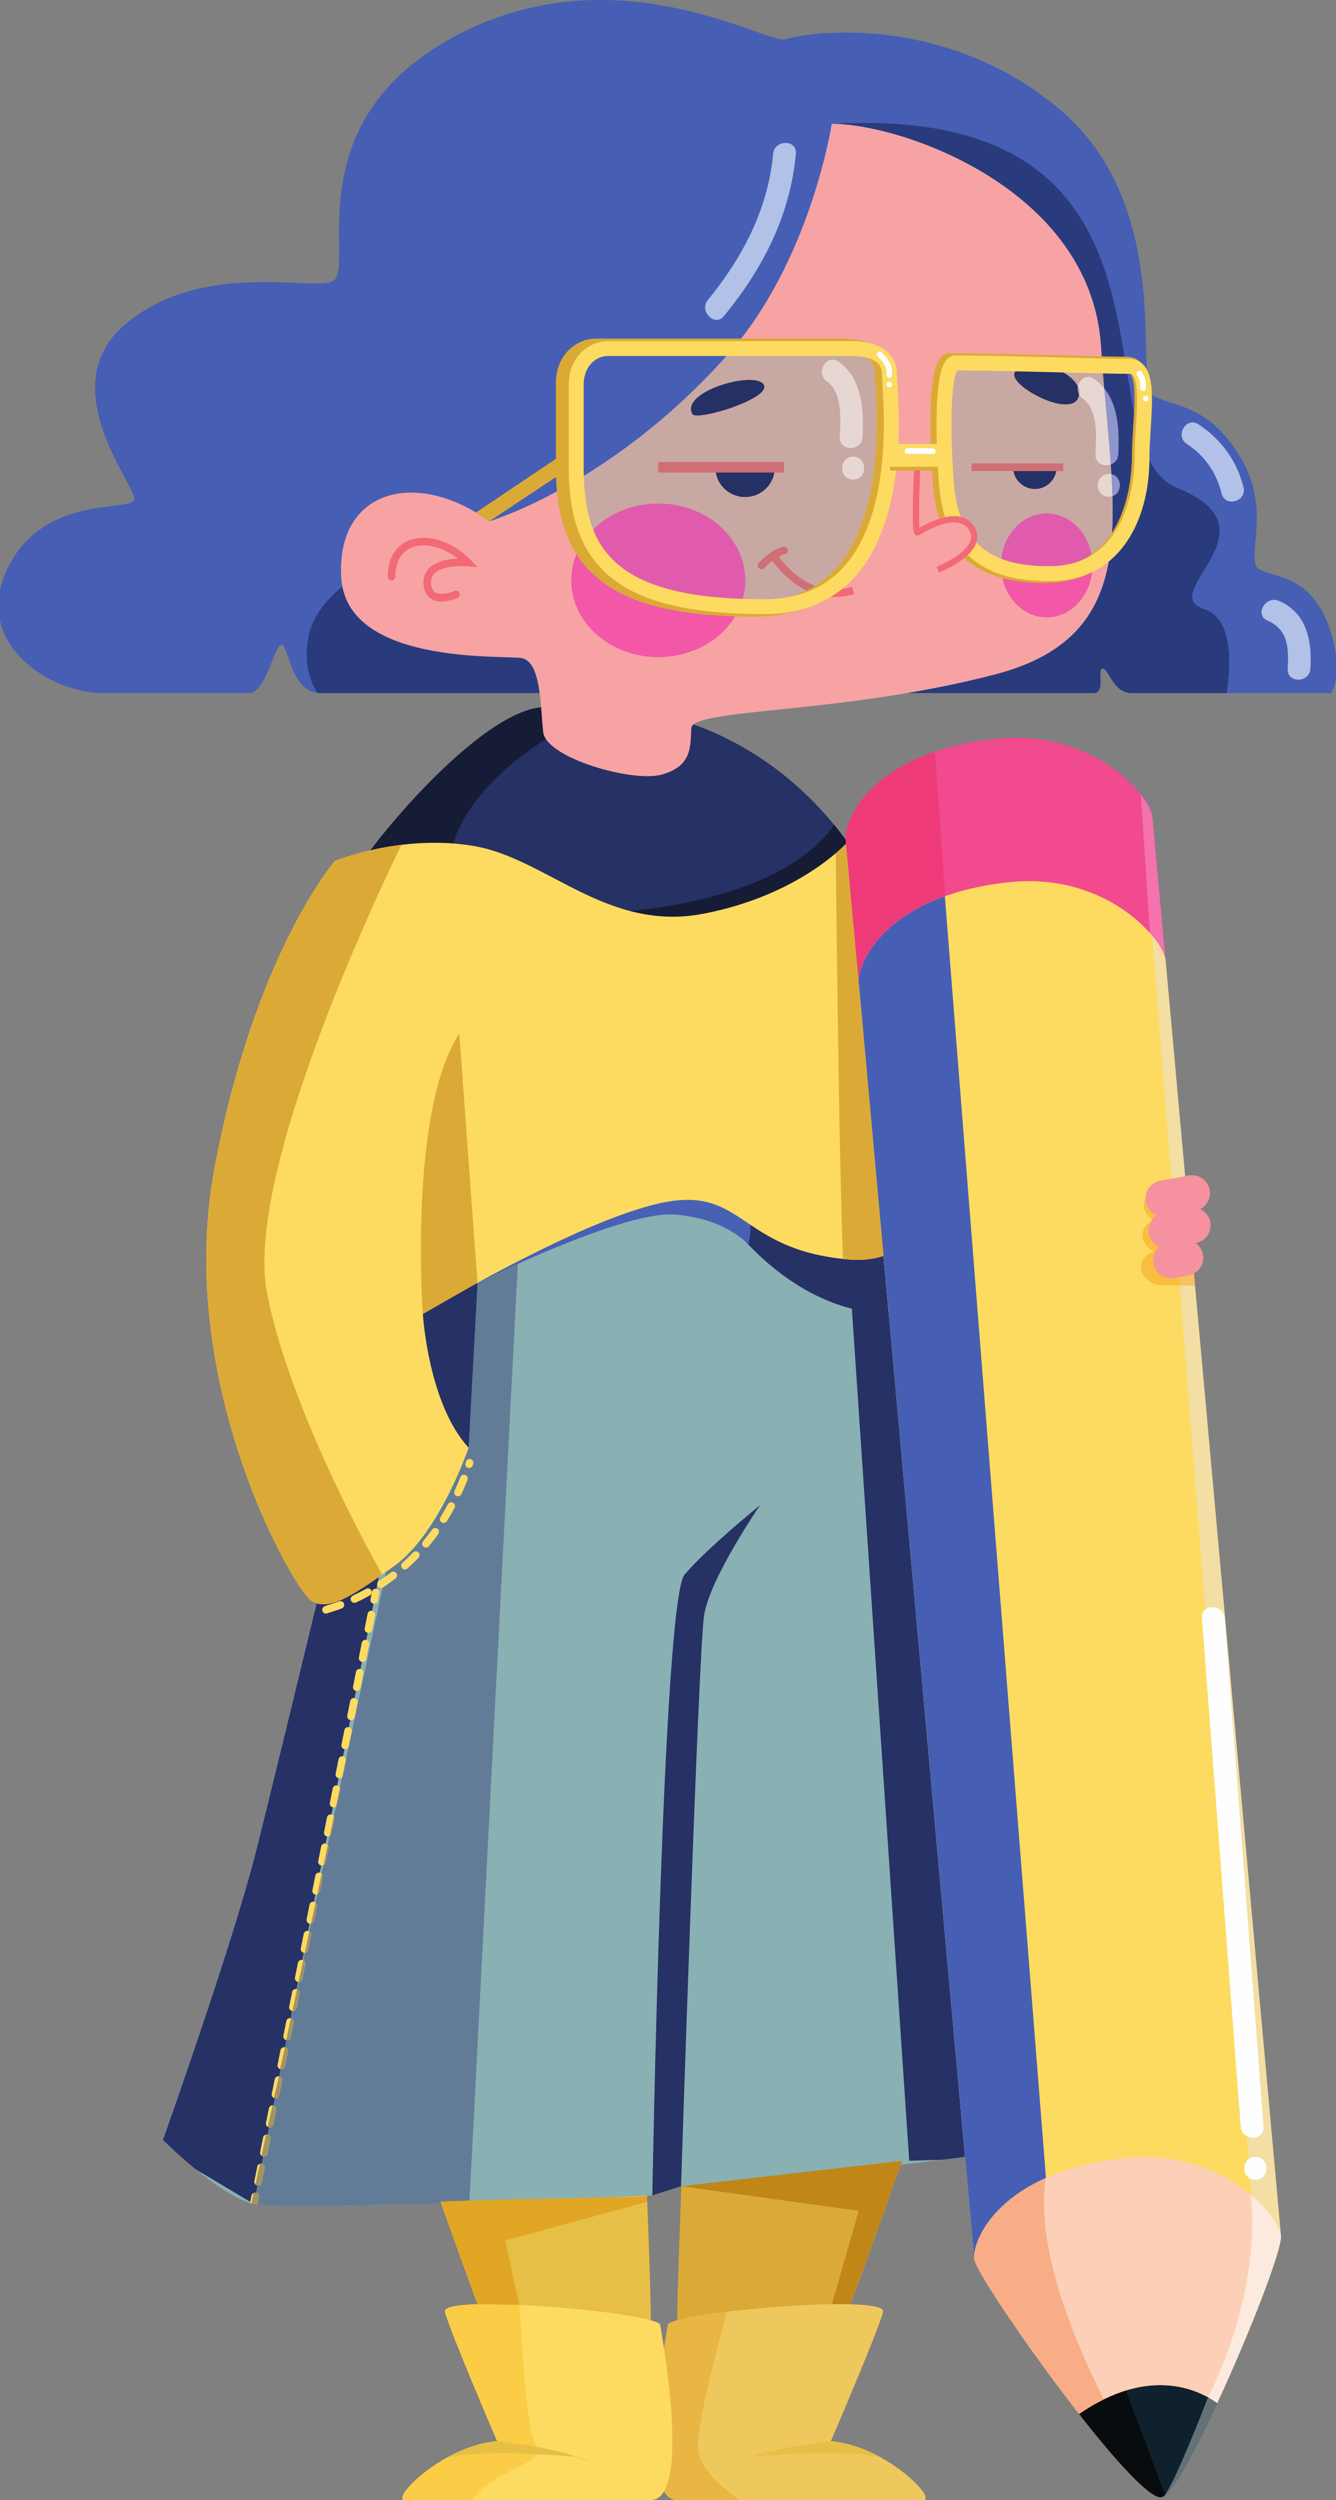 ﻿<?xml version="1.0" encoding="utf-8"?>
<!DOCTYPE svg PUBLIC "-//W3C//DTD SVG 1.1//EN" "http://www.w3.org/Graphics/SVG/1.1/DTD/svg11.dtd">
<svg xmlns="http://www.w3.org/2000/svg" xmlns:xlink="http://www.w3.org/1999/xlink" version="1.1" baseProfile="full" width="55.607" height="103.995" viewBox="0 0 55.61 104.00" enable-background="new 0 0 55.61 104.00" xml:space="preserve">
	<rect x="0" y="0" width="55.61" height="104.00" fill="#808080" stroke="none"/>
	<g>
		<path fill="#DBAA36" fill-opacity="1" stroke-width="0.32" stroke-linejoin="round" d="M 35.404,95.842C 35.467,95.715 37.557,89.88 37.557,89.88L 28.384,90.379C 28.384,90.379 28.14,96.527 28.2,96.511C 28.26,96.495 35.404,95.842 35.404,95.842 Z "/>
		<path fill="#EEC85C" fill-opacity="1" stroke-width="0.32" stroke-linejoin="round" d="M 27.807,96.678C 27.807,96.678 26.419,103.995 28.2,103.995C 29.981,103.995 37.78,103.995 38.42,103.995C 39.059,103.995 36.885,101.742 34.584,101.543C 34.584,101.543 36.566,96.934 36.758,96.167C 36.949,95.4 28.254,96.167 27.807,96.678 Z "/>
		<g>
			<defs>
				<path id="SVG_CLIPPER1_" d="M 27.807,96.678C 27.807,96.678 26.419,103.995 28.2,103.995C 29.981,103.995 37.78,103.995 38.42,103.995C 39.059,103.995 36.885,101.742 34.584,101.543C 34.584,101.543 36.566,96.934 36.758,96.167C 36.949,95.4 28.254,96.167 27.807,96.678 Z "/>
			</defs>
			<clipPath id="SVG_CLIPPER2_">
				<use xlink:href="#SVG_CLIPPER1_" overflow="visible"/>
			</clipPath>
			<g clip-path="url(#SVG_CLIPPER2_)">
				<path fill="#E9B543" fill-opacity="1" stroke-width="0.32" stroke-linejoin="round" d="M 30.747,103.995C 29.627,103.995 28.688,103.995 28.2,103.995C 27.959,103.995 27.776,103.861 27.64,103.63C 28.276,102.546 27.892,99.329 27.64,97.679C 27.732,97.073 27.807,96.678 27.807,96.678C 27.952,96.512 28.963,96.32 30.256,96.161C 29.944,97.29 28.925,101.073 29.063,101.97C 29.227,103.028 30.869,103.995 30.747,103.995 Z "/>
			</g>
		</g>
		<path fill="#E8BF46" fill-opacity="1" stroke-width="0.32" stroke-linejoin="round" d="M 34.584,101.543C 34.584,101.543 32.325,101.784 31.248,102.208C 30.171,102.632 31.166,102.208 31.166,102.208C 31.166,102.208 35.183,101.82 36.7,102.243C 36.7,102.243 35.79,101.667 34.584,101.543 Z "/>
		<path fill="#E8BF46" fill-opacity="1" stroke-width="0.32" stroke-linejoin="round" d="M 19.875,95.842C 19.812,95.715 17.722,89.88 17.722,89.88L 26.895,90.379C 26.895,90.379 27.139,96.527 27.079,96.511C 27.019,96.495 19.875,95.842 19.875,95.842 Z "/>
		<path fill="#FCDB60" fill-opacity="1" stroke-width="0.32" stroke-linejoin="round" d="M 27.472,96.678C 27.472,96.678 28.86,103.995 27.079,103.995C 25.298,103.995 17.498,103.995 16.859,103.995C 16.22,103.995 18.393,101.742 20.695,101.543C 20.695,101.543 18.713,96.934 18.521,96.167C 18.329,95.4 27.024,96.167 27.472,96.678 Z "/>
		<g>
			<defs>
				<path id="SVG_CLIPPER3_" d="M 27.472,96.678C 27.472,96.678 28.86,103.995 27.079,103.995C 25.298,103.995 17.498,103.995 16.859,103.995C 16.22,103.995 18.393,101.742 20.695,101.543C 20.695,101.543 18.713,96.934 18.521,96.167C 18.329,95.4 27.024,96.167 27.472,96.678 Z "/>
			</defs>
			<clipPath id="SVG_CLIPPER4_">
				<use xlink:href="#SVG_CLIPPER3_" overflow="visible"/>
			</clipPath>
			<g clip-path="url(#SVG_CLIPPER4_)">
				<path fill="#FBCC46" fill-opacity="1" stroke-width="0.32" stroke-linejoin="round" d="M 19.683,103.995C 18.229,103.995 17.087,103.995 16.859,103.995C 16.782,103.995 16.746,103.963 16.746,103.905C 16.744,103.484 18.67,101.718 20.695,101.543L 20.695,101.543C 20.695,101.543 18.713,96.934 18.518,96.143C 18.517,95.927 19.264,95.842 20.327,95.842C 20.72,95.842 21.156,95.854 21.614,95.875C 21.726,97.175 21.872,101.201 22.366,101.787C 22.87,102.384 20.264,102.858 19.683,103.995 Z "/>
			</g>
		</g>
		<path fill="#E8BF46" fill-opacity="1" stroke-width="0.32" stroke-linejoin="round" d="M 20.695,101.543C 20.695,101.543 22.954,101.784 24.031,102.208C 25.108,102.632 24.112,102.208 24.112,102.208C 24.112,102.208 20.096,101.82 18.579,102.243C 18.579,102.243 19.489,101.667 20.695,101.543 Z "/>
		<path fill="#89B0B3" fill-opacity="1" stroke-width="0.32" stroke-linejoin="round" d="M 16.062,54.786C 16.062,54.786 11.632,73.16 10.653,77.03C 9.673,80.901 6.782,89.015 6.782,89.015C 6.782,89.015 9.114,91.347 10.559,91.673C 12.005,92 27.153,91.321 27.153,91.321L 28.347,90.938C 28.347,90.938 40.964,89.855 42.457,89.295C 43.949,88.735 37.001,49.143 36.907,48.864C 36.814,48.584 22.591,48.63 16.062,54.786 Z "/>
		<g>
			<defs>
				<path id="SVG_CLIPPER5_" d="M 16.062,54.786C 16.062,54.786 11.632,73.16 10.653,77.03C 9.673,80.901 6.782,89.015 6.782,89.015C 6.782,89.015 9.114,91.347 10.559,91.673C 12.005,92 27.153,91.321 27.153,91.321L 28.347,90.938C 28.347,90.938 40.964,89.855 42.457,89.295C 43.949,88.735 37.001,49.143 36.907,48.864C 36.814,48.584 22.591,48.63 16.062,54.786 Z "/>
			</defs>
			<clipPath id="SVG_CLIPPER6_">
				<use xlink:href="#SVG_CLIPPER5_" overflow="visible"/>
			</clipPath>
			<g clip-path="url(#SVG_CLIPPER6_)">
				<path fill="#263165" fill-opacity="1" stroke-width="0.32" stroke-linejoin="round" d="M 19.876,53.359L 19.504,60.218L 14.929,56.395C 14.929,56.395 16.855,54.168 19.876,53.359 Z "/>
				<path fill="#263165" fill-opacity="1" stroke-width="0.32" stroke-linejoin="round" d="M 29.853,50.141C 29.853,50.141 32.513,54.52 36.995,54.657C 41.478,54.793 36.995,54.657 36.995,54.657L 36.725,51.672L 29.853,50.141 Z "/>
				<path fill="#263165" fill-opacity="1" stroke-width="0.32" stroke-linejoin="round" d="M 15.826,65.305L 10.559,91.673L 5.678,88.765L 12.703,65.606L 15.826,65.305 Z "/>
				<path fill="#263165" fill-opacity="1" stroke-width="0.32" stroke-linejoin="round" d="M 35.405,53.644L 37.846,89.88L 42.667,89.728L 38.533,54.161L 36.995,54.657"/>
				<path fill="#4861B5" fill-opacity="1" stroke-width="0.32" stroke-linejoin="round" d="M 19.876,53.359C 19.876,53.359 25.906,50.361 28.065,50.52C 30.225,50.678 31.149,51.767 31.149,51.767C 31.149,51.767 31.907,49.099 28.986,48.825C 26.066,48.551 19.876,53.359 19.876,53.359 Z "/>
				<path fill="#FCDB60" fill-opacity="1" stroke-width="0.32" stroke-linejoin="round" d="M 15.483,66.212L 15.422,66.522C 15.405,66.608 15.46,66.691 15.546,66.708C 15.631,66.725 15.714,66.669 15.731,66.584L 15.793,66.274C 15.81,66.189 15.755,66.105 15.669,66.088C 15.584,66.071 15.501,66.127 15.483,66.212 Z "/>
				<path fill="#FCDB60" fill-opacity="1" stroke-width="0.32" stroke-linejoin="round" d="M 15.301,67.127L 15.18,67.732C 15.163,67.817 15.218,67.901 15.304,67.918C 15.389,67.935 15.473,67.879 15.49,67.794L 15.611,67.189C 15.628,67.103 15.572,67.02 15.486,67.003C 15.401,66.986 15.318,67.041 15.301,67.127 Z M 15.059,68.337L 14.938,68.942C 14.921,69.028 14.977,69.111 15.062,69.128C 15.148,69.145 15.231,69.09 15.248,69.004L 15.369,68.399C 15.386,68.314 15.33,68.23 15.245,68.213C 15.159,68.196 15.076,68.252 15.059,68.337 Z M 14.817,69.547L 14.696,70.153C 14.679,70.238 14.735,70.321 14.82,70.338C 14.906,70.356 14.989,70.3 15.006,70.215L 15.127,69.609C 15.144,69.524 15.089,69.441 15.003,69.423C 14.918,69.406 14.834,69.462 14.817,69.547 Z M 14.576,70.758L 14.455,71.363C 14.438,71.448 14.493,71.532 14.579,71.549C 14.664,71.566 14.748,71.51 14.765,71.425L 14.885,70.82C 14.902,70.734 14.847,70.651 14.761,70.634C 14.676,70.617 14.593,70.672 14.576,70.758 Z M 14.334,71.968L 14.213,72.573C 14.196,72.659 14.252,72.742 14.337,72.759C 14.422,72.776 14.506,72.721 14.523,72.635L 14.644,72.03C 14.661,71.944 14.605,71.861 14.52,71.844C 14.434,71.827 14.351,71.882 14.334,71.968 Z M 14.092,73.178L 13.971,73.783C 13.954,73.869 14.01,73.952 14.095,73.969C 14.181,73.986 14.264,73.931 14.281,73.845L 14.402,73.24C 14.419,73.155 14.363,73.071 14.278,73.054C 14.192,73.037 14.109,73.093 14.092,73.178 Z M 13.85,74.388L 13.73,74.994C 13.713,75.079 13.768,75.162 13.854,75.18C 13.939,75.197 14.022,75.141 14.039,75.055L 14.16,74.45C 14.177,74.365 14.122,74.282 14.036,74.265C 13.951,74.248 13.868,74.303 13.85,74.388 Z M 13.609,75.599L 13.488,76.204C 13.471,76.29 13.526,76.373 13.612,76.39C 13.697,76.407 13.78,76.351 13.797,76.266L 13.918,75.661C 13.935,75.575 13.88,75.492 13.795,75.475C 13.709,75.458 13.626,75.513 13.609,75.599 Z M 13.367,76.809L 13.246,77.414C 13.229,77.5 13.284,77.583 13.37,77.6C 13.456,77.617 13.539,77.562 13.556,77.476L 13.677,76.871C 13.694,76.785 13.638,76.702 13.553,76.685C 13.467,76.668 13.384,76.724 13.367,76.809 Z M 13.125,78.019L 13.004,78.625C 12.987,78.71 13.043,78.793 13.128,78.81C 13.214,78.828 13.297,78.772 13.314,78.687L 13.435,78.081C 13.452,77.996 13.397,77.912 13.311,77.895C 13.226,77.878 13.142,77.934 13.125,78.019 Z M 12.883,79.23L 12.763,79.835C 12.745,79.92 12.801,80.004 12.887,80.021C 12.972,80.038 13.055,79.982 13.072,79.897L 13.193,79.292C 13.21,79.206 13.155,79.123 13.069,79.106C 12.984,79.089 12.901,79.144 12.883,79.23 Z M 12.642,80.44L 12.521,81.045C 12.504,81.131 12.559,81.214 12.645,81.231C 12.73,81.248 12.814,81.193 12.831,81.107L 12.952,80.502C 12.969,80.416 12.913,80.333 12.828,80.316C 12.742,80.299 12.659,80.354 12.642,80.44 Z M 12.4,81.65L 12.279,82.255C 12.262,82.341 12.318,82.424 12.403,82.441C 12.489,82.458 12.572,82.403 12.589,82.317L 12.71,81.712C 12.727,81.627 12.671,81.543 12.586,81.526C 12.5,81.509 12.417,81.565 12.4,81.65 Z M 12.158,82.861L 12.037,83.466C 12.02,83.551 12.076,83.635 12.162,83.652C 12.247,83.669 12.33,83.613 12.347,83.527L 12.468,82.922C 12.485,82.837 12.43,82.754 12.344,82.737C 12.259,82.72 12.175,82.775 12.158,82.861 Z M 11.917,84.071L 11.796,84.676C 11.779,84.761 11.834,84.845 11.92,84.862C 12.005,84.879 12.088,84.823 12.106,84.738L 12.226,84.133C 12.243,84.047 12.188,83.964 12.102,83.947C 12.017,83.93 11.934,83.985 11.917,84.071 Z M 11.675,85.281L 11.554,85.886C 11.537,85.972 11.592,86.055 11.678,86.072C 11.764,86.089 11.847,86.034 11.864,85.948L 11.985,85.343C 12.002,85.257 11.946,85.174 11.861,85.157C 11.775,85.14 11.692,85.196 11.675,85.281 Z M 11.433,86.491L 11.312,87.097C 11.295,87.182 11.351,87.265 11.436,87.282C 11.522,87.299 11.605,87.244 11.622,87.159L 11.743,86.553C 11.76,86.468 11.705,86.385 11.619,86.367C 11.533,86.35 11.45,86.406 11.433,86.491 Z M 11.191,87.702L 11.071,88.307C 11.053,88.392 11.109,88.476 11.194,88.493C 11.28,88.51 11.363,88.454 11.38,88.369L 11.501,87.764C 11.518,87.678 11.463,87.595 11.377,87.578C 11.292,87.56 11.209,87.616 11.191,87.702 Z M 10.95,88.912L 10.829,89.517C 10.812,89.603 10.867,89.686 10.953,89.703C 11.038,89.72 11.122,89.665 11.139,89.579L 11.259,88.974C 11.277,88.888 11.221,88.805 11.136,88.788C 11.05,88.771 10.967,88.826 10.95,88.912 Z M 10.708,90.122L 10.587,90.727C 10.57,90.813 10.626,90.896 10.711,90.913C 10.797,90.93 10.88,90.875 10.897,90.789L 11.018,90.184C 11.035,90.098 10.979,90.015 10.894,89.998C 10.808,89.981 10.725,90.037 10.708,90.122 Z "/>
				<path fill="#FCDB60" fill-opacity="1" stroke-width="0.32" stroke-linejoin="round" d="M 10.466,91.332L 10.405,91.642C 10.387,91.728 10.443,91.811 10.528,91.828C 10.614,91.845 10.697,91.79 10.714,91.704L 10.776,91.394C 10.793,91.309 10.738,91.226 10.652,91.209C 10.567,91.192 10.483,91.247 10.466,91.332 Z "/>
				<path fill="#627C98" fill-opacity="1" stroke-width="0.32" stroke-linejoin="round" d="M 12.737,91.762C 11.797,91.762 11.08,91.743 10.716,91.699L 10.776,91.394C 10.793,91.309 10.738,91.226 10.652,91.209L 10.711,90.913C 10.722,90.915 10.732,90.916 10.742,90.916C 10.816,90.916 10.882,90.864 10.897,90.789L 11.018,90.184C 11.035,90.099 10.979,90.015 10.894,89.998L 10.953,89.703C 10.963,89.705 10.974,89.706 10.984,89.706C 11.058,89.706 11.124,89.654 11.139,89.579L 11.259,88.974C 11.277,88.888 11.221,88.805 11.136,88.788L 11.195,88.493C 11.205,88.495 11.216,88.496 11.226,88.496C 11.299,88.496 11.365,88.444 11.38,88.369L 11.501,87.764C 11.518,87.678 11.463,87.595 11.377,87.578L 11.437,87.282C 11.447,87.285 11.457,87.286 11.467,87.286C 11.541,87.286 11.607,87.233 11.622,87.159L 11.743,86.553C 11.76,86.468 11.705,86.385 11.619,86.367L 11.678,86.072C 11.688,86.074 11.699,86.075 11.709,86.075C 11.783,86.075 11.849,86.023 11.864,85.948L 11.985,85.343C 12.002,85.257 11.946,85.174 11.861,85.157L 11.92,84.862C 11.93,84.864 11.941,84.865 11.951,84.865C 12.025,84.865 12.091,84.813 12.106,84.738L 12.226,84.133C 12.243,84.048 12.19,83.967 12.107,83.948L 12.193,83.655C 12.266,83.655 12.332,83.603 12.347,83.527L 12.468,82.922C 12.484,82.843 12.438,82.767 12.364,82.742L 12.434,82.444C 12.508,82.444 12.574,82.392 12.589,82.317L 12.71,81.712C 12.725,81.639 12.686,81.567 12.62,81.537L 12.685,81.234C 12.755,81.23 12.816,81.179 12.831,81.107L 12.952,80.502C 12.965,80.434 12.933,80.368 12.877,80.335L 12.944,80.022C 13.007,80.011 13.059,79.963 13.072,79.897L 13.193,79.292C 13.206,79.23 13.18,79.169 13.133,79.134L 13.203,78.808C 13.258,78.792 13.302,78.747 13.314,78.687L 13.435,78.081C 13.446,78.026 13.427,77.972 13.389,77.936L 13.462,77.591C 13.509,77.571 13.545,77.53 13.556,77.476L 13.677,76.871C 13.687,76.823 13.673,76.775 13.644,76.739L 13.722,76.372C 13.76,76.35 13.788,76.312 13.797,76.266L 13.918,75.661C 13.927,75.62 13.918,75.58 13.898,75.547L 13.983,75.148C 14.011,75.126 14.032,75.094 14.039,75.055L 14.16,74.45C 14.166,74.418 14.163,74.387 14.151,74.359L 14.245,73.918C 14.263,73.898 14.275,73.874 14.281,73.845L 14.402,73.24C 14.406,73.22 14.406,73.2 14.402,73.18L 14.511,72.671C 14.516,72.66 14.52,72.648 14.523,72.635L 14.584,72.33L 16.065,65.384C 16.183,65.3 16.304,65.212 16.431,65.121C 18.297,63.767 19.504,60.218 19.504,60.218L 19.876,53.359C 19.876,53.359 20.558,53.021 21.544,52.577L 21.555,52.572L 19.539,91.615C 19.146,91.628 18.751,91.641 18.358,91.653C 16.273,91.715 14.226,91.762 12.737,91.762 Z "/>
				<path fill="#263165" fill-opacity="1" stroke-width="0.32" stroke-linejoin="round" d="M 19.504,60.218L 19.504,60.218C 18.132,58.726 17.732,55.969 17.632,55.003L 17.643,54.631C 17.839,54.514 18.698,54.005 19.876,53.359L 19.504,60.218 Z "/>
				<path fill="#263165" fill-opacity="1" stroke-width="0.32" stroke-linejoin="round" d="M 10.556,91.22L 10.631,90.87C 10.652,90.891 10.679,90.907 10.711,90.913L 10.652,91.209C 10.642,91.206 10.631,91.205 10.621,91.205C 10.598,91.205 10.576,91.21 10.556,91.22 Z M 10.816,90.002L 10.886,89.672C 10.905,89.687 10.928,89.698 10.953,89.703L 10.894,89.998C 10.883,89.996 10.873,89.995 10.863,89.995C 10.847,89.995 10.831,89.998 10.816,90.002 Z M 11.136,88.788C 11.125,88.786 11.115,88.785 11.104,88.785C 11.094,88.785 11.084,88.786 11.075,88.788L 11.142,88.472C 11.158,88.482 11.175,88.489 11.195,88.493L 11.136,88.788 Z M 11.377,87.578C 11.367,87.576 11.356,87.575 11.333,87.575L 11.398,87.27C 11.41,87.275 11.423,87.279 11.437,87.282L 11.377,87.578 Z M 11.591,86.364L 11.678,86.072L 11.619,86.367 Z M 11.849,85.155L 11.92,84.862L 11.861,85.157 Z "/>
				<path fill="#3950A0" fill-opacity="1" stroke-width="0.32" stroke-linejoin="round" d="M 19.878,53.358C 20.044,53.267 20.216,53.174 20.394,53.078L 21.544,52.577C 20.558,53.021 19.876,53.359 19.876,53.359 Z "/>
				<path fill="#A49363" fill-opacity="1" stroke-width="0.32" stroke-linejoin="round" d="M 10.742,90.916C 10.732,90.916 10.722,90.915 10.711,90.913C 10.679,90.907 10.652,90.891 10.631,90.87L 10.816,90.002C 10.831,89.998 10.847,89.995 10.863,89.995C 10.873,89.995 10.883,89.996 10.894,89.998C 10.979,90.015 11.035,90.099 11.018,90.184L 10.897,90.789C 10.882,90.864 10.816,90.916 10.742,90.916 Z M 10.984,89.706C 10.974,89.706 10.963,89.705 10.953,89.703C 10.928,89.698 10.905,89.687 10.886,89.672L 11.075,88.788C 11.084,88.786 11.094,88.785 11.104,88.785C 11.115,88.785 11.125,88.786 11.136,88.788C 11.221,88.805 11.277,88.888 11.259,88.974L 11.139,89.579C 11.124,89.654 11.058,89.706 10.984,89.706 Z M 11.226,88.496C 11.216,88.496 11.205,88.495 11.194,88.493C 11.175,88.489 11.158,88.482 11.142,88.472L 11.346,87.575C 11.356,87.575 11.367,87.576 11.377,87.578C 11.463,87.595 11.518,87.678 11.501,87.764L 11.38,88.369C 11.365,88.444 11.299,88.496 11.226,88.496 Z M 11.467,87.286C 11.457,87.286 11.447,87.285 11.436,87.282C 11.423,87.279 11.41,87.275 11.398,87.27L 11.619,86.367C 11.705,86.385 11.76,86.468 11.743,86.553L 11.622,87.159C 11.607,87.233 11.541,87.286 11.467,87.286 Z M 11.709,86.075C 11.699,86.075 11.688,86.074 11.655,86.066L 11.861,85.157C 11.946,85.174 12.002,85.257 11.985,85.343L 11.864,85.948C 11.849,86.023 11.783,86.075 11.709,86.075 Z M 11.951,84.865C 11.941,84.865 11.93,84.864 11.912,84.86L 12.107,83.948C 12.19,83.967 12.243,84.048 12.226,84.133L 12.106,84.738C 12.091,84.813 12.025,84.865 11.951,84.865 Z M 12.17,83.653L 12.364,82.742C 12.438,82.767 12.484,82.843 12.468,82.922L 12.347,83.527C 12.332,83.603 12.266,83.655 12.193,83.655 Z M 12.427,82.444L 12.62,81.537C 12.686,81.567 12.725,81.639 12.71,81.712L 12.589,82.317C 12.574,82.392 12.508,82.444 12.434,82.444 Z M 12.685,81.234L 12.877,80.335C 12.933,80.368 12.965,80.434 12.952,80.502L 12.831,81.107C 12.816,81.179 12.755,81.23 12.685,81.234 Z M 12.944,80.022L 13.133,79.134C 13.18,79.169 13.206,79.23 13.193,79.292L 13.072,79.897C 13.059,79.963 13.007,80.011 12.944,80.022 Z M 13.203,78.808L 13.389,77.936C 13.427,77.972 13.446,78.026 13.435,78.081L 13.314,78.687C 13.302,78.747 13.258,78.792 13.203,78.808 Z M 13.462,77.591L 13.644,76.739C 13.673,76.775 13.687,76.823 13.677,76.871L 13.556,77.476C 13.545,77.53 13.509,77.571 13.462,77.591 Z M 13.722,76.372L 13.898,75.547C 13.918,75.58 13.927,75.62 13.918,75.661L 13.797,76.266C 13.788,76.312 13.76,76.35 13.722,76.372 Z M 13.983,75.148L 14.151,74.359C 14.163,74.387 14.166,74.418 14.16,74.45L 14.039,75.055C 14.032,75.094 14.011,75.126 13.983,75.148 Z M 14.245,73.918L 14.402,73.18C 14.406,73.2 14.406,73.22 14.402,73.24L 14.281,73.845C 14.275,73.874 14.263,73.898 14.245,73.918 Z M 14.511,72.671L 14.584,72.33L 14.523,72.635C 14.52,72.648 14.516,72.66 14.511,72.671 Z "/>
				<path fill="#A49363" fill-opacity="1" stroke-width="0.32" stroke-linejoin="round" d="M 10.716,91.699C 10.653,91.691 10.601,91.683 10.559,91.673C 10.528,91.666 10.497,91.658 10.464,91.649L 10.556,91.22C 10.576,91.21 10.598,91.205 10.621,91.205C 10.631,91.205 10.642,91.206 10.652,91.209C 10.738,91.226 10.793,91.309 10.776,91.394L 10.716,91.699 Z "/>
			</g>
		</g>
		<path fill="#263165" fill-opacity="1" stroke-width="0.32" stroke-linejoin="round" d="M 22.525,29.42C 19.876,29.679 15.36,35.142 14.55,36.653C 13.741,38.163 26.462,41.725 30.254,40.862C 34.046,39.999 36.203,36.547 36.203,36.547C 36.203,36.547 32.443,28.45 22.525,29.42 Z "/>
		<g>
			<defs>
				<path id="SVG_CLIPPER7_" d="M 22.525,29.42C 19.876,29.679 15.36,35.142 14.55,36.653C 13.741,38.163 26.462,41.725 30.254,40.862C 34.046,39.999 36.203,36.547 36.203,36.547C 36.203,36.547 32.443,28.45 22.525,29.42 Z "/>
			</defs>
			<clipPath id="SVG_CLIPPER8_">
				<use xlink:href="#SVG_CLIPPER7_" overflow="visible"/>
			</clipPath>
			<g clip-path="url(#SVG_CLIPPER8_)">
				<path fill="#161C35" fill-opacity="1" stroke-width="0.32" stroke-linejoin="round" d="M 15.418,35.37C 17.067,33.192 20.398,29.628 22.525,29.42L 22.525,29.42C 22.556,29.789 22.577,30.151 22.61,30.452C 22.621,30.549 22.661,30.647 22.724,30.742C 21.6,31.447 19.506,33.017 18.87,35.087C 18.606,35.066 18.345,35.057 18.09,35.057C 17.065,35.057 16.135,35.205 15.418,35.37 Z "/>
				<path fill="#161C35" fill-opacity="1" stroke-width="0.32" stroke-linejoin="round" d="M 27.997,38.132C 27.37,38.132 26.78,38.042 26.218,37.894C 28.156,37.711 32.843,36.998 34.722,34.311C 34.898,34.526 35.058,34.734 35.202,34.93L 35.217,35.095C 34.935,35.389 32.983,37.301 29.273,38.009C 28.83,38.094 28.405,38.132 27.997,38.132 Z "/>
			</g>
		</g>
		<path fill="#FCDB60" fill-opacity="1" stroke-width="0.32" stroke-linejoin="round" d="M 13.943,35.814C 13.943,35.814 16.687,34.677 19.724,35.19C 22.76,35.704 25.248,38.777 29.273,38.009C 33.297,37.241 35.252,35.057 35.252,35.057C 35.252,35.057 36.92,37.57 38.164,41.888C 39.408,46.205 39.92,52.79 35.31,52.388C 30.7,51.985 30.993,49.278 27.48,50.046C 23.968,50.814 17.601,54.657 17.601,54.657C 17.601,54.657 17.821,58.388 19.504,60.218C 19.504,60.218 18.297,63.767 16.431,65.121C 14.565,66.474 13.65,67.023 12.955,66.584C 12.26,66.145 7.247,57.547 8.93,48.583C 10.613,39.619 13.943,35.814 13.943,35.814 Z "/>
		<g>
			<defs>
				<path id="SVG_CLIPPER9_" d="M 13.943,35.814C 13.943,35.814 16.687,34.677 19.724,35.19C 22.76,35.704 25.248,38.777 29.273,38.009C 33.297,37.241 35.252,35.057 35.252,35.057C 35.252,35.057 36.92,37.57 38.164,41.888C 39.408,46.205 39.92,52.79 35.31,52.388C 30.7,51.985 30.993,49.278 27.48,50.046C 23.968,50.814 17.601,54.657 17.601,54.657C 17.601,54.657 17.821,58.388 19.504,60.218C 19.504,60.218 18.297,63.767 16.431,65.121C 14.565,66.474 13.65,67.023 12.955,66.584C 12.26,66.145 7.247,57.547 8.93,48.583C 10.613,39.619 13.943,35.814 13.943,35.814 Z "/>
			</defs>
			<clipPath id="SVG_CLIPPER10_">
				<use xlink:href="#SVG_CLIPPER9_" overflow="visible"/>
			</clipPath>
			<g clip-path="url(#SVG_CLIPPER10_)">
				<path fill="#DBAA36" fill-opacity="1" stroke-width="0.32" stroke-linejoin="round" d="M 16.963,34.621C 16.963,34.621 10.059,48.359 11.116,53.783C 12.172,59.208 16.297,66.182 16.297,66.182L 12.671,68.799C 12.671,68.799 6.184,61.246 7.453,52.372C 8.721,43.498 13.088,35.23 13.088,35.23L 16.963,34.621 Z "/>
				<path fill="#DBAA36" fill-opacity="1" stroke-width="0.32" stroke-linejoin="round" d="M 34.771,33.766C 34.771,33.766 34.949,53.443 35.197,53.611C 35.445,53.778 37.456,54.392 38.796,53.722C 40.137,53.052 35.512,33.504 35.512,33.504L 34.771,33.766 Z "/>
			</g>
		</g>
		<path fill="#263165" fill-opacity="1" stroke-width="0.32" stroke-linejoin="round" d="M 27.153,91.321C 27.153,91.321 27.578,66.589 28.496,65.498C 29.415,64.406 31.641,62.607 31.641,62.607C 31.641,62.607 29.547,65.643 29.307,67.192C 29.068,68.741 28.347,90.939 28.347,90.939L 27.153,91.321 Z "/>
		<path fill="#F36976" fill-opacity="1" stroke-width="0.32" stroke-linejoin="round" d="M 45.887,69.235C 46.448,69.235 46.449,68.363 45.887,68.363C 45.326,68.363 45.325,69.235 45.887,69.235 Z "/>
		<path fill="#F14A8F" fill-opacity="1" stroke-width="0.32" stroke-linejoin="round" d="M 35.2,34.914C 35.126,34.1 36.322,31.279 41.451,30.731C 45.461,30.302 47.836,33.054 47.964,33.95L 48.613,41.029L 35.823,41.704L 35.2,34.914 Z "/>
		<g>
			<defs>
				<path id="SVG_CLIPPER11_" d="M 35.2,34.914C 35.126,34.1 36.322,31.279 41.451,30.731C 45.461,30.302 47.836,33.054 47.964,33.95L 48.613,41.029L 35.823,41.704L 35.2,34.914 Z "/>
			</defs>
			<clipPath id="SVG_CLIPPER12_">
				<use xlink:href="#SVG_CLIPPER11_" overflow="visible"/>
			</clipPath>
			<g clip-path="url(#SVG_CLIPPER12_)">
				<path fill="#EF3A79" fill-opacity="1" stroke-width="0.32" stroke-linejoin="round" d="M 35.751,40.914L 35.2,34.914C 35.198,34.891 35.197,34.866 35.197,34.84C 35.197,34.119 36.016,32.251 38.916,31.267L 39.34,37.277C 36.541,38.272 35.745,40.096 35.745,40.807C 35.745,40.833 35.746,40.858 35.748,40.881L 35.749,40.886L 35.752,40.913L 35.751,40.914 Z "/>
				<path fill="#F472AD" fill-opacity="1" stroke-width="0.32" stroke-linejoin="round" d="M 48.016,41.061L 47.447,32.479C 47.447,32.479 48.291,33.694 48.467,34.055C 48.642,34.416 48.885,41.291 48.885,41.291L 48.016,41.061 Z "/>
			</g>
		</g>
		<path fill="#FCDB60" fill-opacity="1" stroke-width="0.32" stroke-linejoin="round" d="M 40.551,93.956L 53.316,92.992L 48.513,39.918L 48.512,39.918L 48.512,39.917C 48.384,39.021 46.009,36.269 41.999,36.698C 36.871,37.246 35.675,40.066 35.748,40.881L 35.749,40.886L 40.551,93.956 Z "/>
		<g>
			<defs>
				<path id="SVG_CLIPPER13_" d="M 40.551,93.956L 53.316,92.992L 48.513,39.918L 48.512,39.918L 48.512,39.917C 48.384,39.021 46.009,36.269 41.999,36.698C 36.871,37.246 35.675,40.066 35.748,40.881L 35.749,40.886L 40.551,93.956 Z "/>
			</defs>
			<clipPath id="SVG_CLIPPER14_">
				<use xlink:href="#SVG_CLIPPER13_" overflow="visible"/>
			</clipPath>
			<g clip-path="url(#SVG_CLIPPER14_)">
				<path fill="#465FB4" fill-opacity="1" stroke-width="0.32" stroke-linejoin="round" d="M 29.546,31.464L 38.821,30.841L 44.267,99.839L 34.992,100.463L 29.546,31.464 Z "/>
				<path fill="#F3DEA3" fill-opacity="1" stroke-width="0.32" stroke-linejoin="round" d="M 53.316,92.992C 53.264,92.629 52.842,91.96 52.09,91.321L 49.103,53.471L 49.678,53.477C 49.699,53.477 49.719,53.476 49.74,53.475L 53.316,92.992 Z "/>
				<path fill="#F3DEA3" fill-opacity="1" stroke-width="0.32" stroke-linejoin="round" d="M 49.386,49.572C 49.27,49.518 49.139,49.487 49.003,49.485L 48.788,49.483L 47.954,38.914C 48.289,39.316 48.478,39.681 48.512,39.917L 48.512,39.918L 48.513,39.918L 49.386,49.572 Z "/>
				<path fill="#F9BD40" fill-opacity="1" stroke-width="0.32" stroke-linejoin="round" d="M 49.103,53.471L 48.361,53.463C 47.919,53.459 47.528,53.138 47.495,52.75C 47.465,52.413 47.713,52.133 48.069,52.068C 48.177,52.112 48.297,52.138 48.419,52.139L 48.998,52.145L 49.103,53.471 Z "/>
				<path fill="#FAC061" fill-opacity="1" stroke-width="0.32" stroke-linejoin="round" d="M 49.669,53.477L 49.103,53.471L 48.998,52.145L 49.62,52.152L 49.74,53.475C 49.719,53.476 49.699,53.477 49.678,53.477 Z "/>
				<path fill="#F9BD40" fill-opacity="1" stroke-width="0.32" stroke-linejoin="round" d="M 48.069,52.068C 47.788,51.951 47.578,51.706 47.553,51.426C 47.526,51.122 47.727,50.863 48.028,50.768C 48.161,50.842 48.316,50.886 48.477,50.888L 48.899,50.892L 48.992,52.062L 48.228,52.053C 48.173,52.053 48.12,52.058 48.069,52.068 Z "/>
				<path fill="#FAC061" fill-opacity="1" stroke-width="0.32" stroke-linejoin="round" d="M 49.613,52.07C 49.59,52.068 49.568,52.068 49.545,52.067L 48.992,52.062L 48.899,50.892L 49.136,50.895C 49.27,50.895 49.393,50.866 49.499,50.815L 49.613,52.07 Z "/>
				<path fill="#F7A32F" fill-opacity="1" stroke-width="0.32" stroke-linejoin="round" d="M 48.998,52.145L 48.419,52.139C 48.297,52.138 48.177,52.112 48.069,52.068C 48.12,52.058 48.173,52.053 48.237,52.053L 48.992,52.062L 48.998,52.145 Z "/>
				<path fill="#F8A741" fill-opacity="1" stroke-width="0.32" stroke-linejoin="round" d="M 49.61,52.152L 48.998,52.145L 48.992,52.062L 49.545,52.067C 49.568,52.068 49.59,52.068 49.613,52.07L 49.62,52.152 Z "/>
				<path fill="#F9BD40" fill-opacity="1" stroke-width="0.32" stroke-linejoin="round" d="M 48.028,50.768C 47.797,50.64 47.632,50.421 47.611,50.175C 47.577,49.79 47.906,49.478 48.354,49.478L 48.788,49.483L 48.887,50.736L 48.286,50.73C 48.195,50.73 48.108,50.743 48.028,50.768 Z "/>
				<path fill="#FAC061" fill-opacity="1" stroke-width="0.32" stroke-linejoin="round" d="M 49.486,50.742L 48.887,50.736L 48.788,49.483L 49.003,49.485C 49.139,49.487 49.27,49.518 49.386,49.572L 49.492,50.742 Z "/>
				<path fill="#F7A32F" fill-opacity="1" stroke-width="0.32" stroke-linejoin="round" d="M 48.899,50.892L 48.477,50.888C 48.316,50.886 48.161,50.842 48.028,50.768C 48.108,50.743 48.195,50.73 48.296,50.73L 48.887,50.736L 48.899,50.892 Z "/>
				<path fill="#F8A741" fill-opacity="1" stroke-width="0.32" stroke-linejoin="round" d="M 49.127,50.895L 48.899,50.892L 48.887,50.736L 49.492,50.742L 49.499,50.815C 49.393,50.866 49.27,50.895 49.136,50.895 Z "/>
			</g>
		</g>
		<path fill="#0F212D" fill-opacity="1" stroke-width="0.32" stroke-linejoin="round" d="M 44.915,100.409C 46.438,102.356 47.885,103.961 48.349,103.872C 48.744,103.795 49.698,102.041 50.665,99.959C 49.854,99.38 47.819,98.42 44.915,100.409 Z "/>
		<g>
			<defs>
				<path id="SVG_CLIPPER15_" d="M 44.915,100.409C 46.438,102.356 47.885,103.961 48.349,103.872C 48.744,103.795 49.698,102.041 50.665,99.959C 49.854,99.38 47.819,98.42 44.915,100.409 Z "/>
			</defs>
			<clipPath id="SVG_CLIPPER16_">
				<use xlink:href="#SVG_CLIPPER15_" overflow="visible"/>
			</clipPath>
			<g clip-path="url(#SVG_CLIPPER16_)">
				<path fill="#080C0F" fill-opacity="1" stroke-width="0.32" stroke-linejoin="round" d="M 48.58,103.995L 46.84,99.369C 46.84,99.369 45.196,99.524 44.727,100.552C 44.258,101.579 47.79,104.635 48.58,103.995 Z "/>
				<path fill="#637277" fill-opacity="1" stroke-width="0.32" stroke-linejoin="round" d="M 50.27,99.757C 50.27,99.757 48.788,103.592 48.423,103.842C 48.423,103.842 49.56,102.992 50.166,101.928C 50.771,100.863 50.841,99.671 50.841,99.671L 50.27,99.757 Z "/>
			</g>
		</g>
		<path fill="#FBD0B6" fill-opacity="1" stroke-width="0.32" stroke-linejoin="round" d="M 50.665,99.959C 52.014,97.056 53.39,93.514 53.316,92.992C 53.188,92.097 50.812,89.344 46.802,89.773C 41.674,90.322 40.478,93.142 40.551,93.956C 40.594,94.427 42.826,97.739 44.915,100.409C 47.819,98.42 49.854,99.38 50.665,99.959 Z "/>
		<g>
			<defs>
				<path id="SVG_CLIPPER17_" d="M 50.665,99.959C 52.014,97.056 53.39,93.514 53.316,92.992C 53.188,92.097 50.812,89.344 46.802,89.773C 41.674,90.322 40.478,93.142 40.551,93.956C 40.594,94.427 42.826,97.739 44.915,100.409C 47.819,98.42 49.854,99.38 50.665,99.959 Z "/>
			</defs>
			<clipPath id="SVG_CLIPPER18_">
				<use xlink:href="#SVG_CLIPPER17_" overflow="visible"/>
			</clipPath>
			<g clip-path="url(#SVG_CLIPPER18_)">
				<path fill="#F8AD86" fill-opacity="1" stroke-width="0.32" stroke-linejoin="round" d="M 44.915,100.409C 42.826,97.739 40.594,94.427 40.551,93.956C 40.549,93.933 40.548,93.908 40.548,93.882C 40.549,93.227 41.225,91.624 43.526,90.599C 43.12,93.338 44.497,96.91 45.942,99.804C 45.638,99.953 45.322,100.135 44.996,100.354C 44.969,100.372 44.942,100.39 44.915,100.409 Z "/>
				<path fill="#FDEADF" fill-opacity="1" stroke-width="0.32" stroke-linejoin="round" d="M 52.053,91.274C 52.053,91.274 52.672,94.872 50.27,99.757L 51.301,100.929C 51.301,100.929 53.18,94.263 53.58,93.219C 53.98,92.176 52.053,91.274 52.053,91.274 Z "/>
			</g>
		</g>
		<path fill="#465FB4" fill-opacity="1" stroke-width="0.32" stroke-linejoin="round" d="M 22.463,28.83C 22.463,28.83 14.544,28.83 13.328,28.83C 12.111,28.83 12.035,26.902 11.731,26.826C 11.427,26.75 11.085,28.83 10.363,28.83C 9.641,28.83 6.448,28.83 4.281,28.83C 2.115,28.83 -1.154,26.799 0.29,23.696C 1.735,20.593 5.308,21.277 5.574,20.821C 5.84,20.365 2.001,16.07 5.308,13.409C 7.54,11.613 10.343,11.688 12.152,11.762C 13.023,11.798 13.663,11.834 13.898,11.661C 14.785,11.007 12.196,4.851 19.295,1.322C 23.463,-0.749 27.447,0.035 29.989,0.82C 31.459,1.273 32.447,1.727 32.711,1.63C 33.433,1.364 39.249,0.448 44.115,4.553C 48.98,8.658 47.156,15.956 47.992,16.45C 48.828,16.944 50.272,16.754 51.64,19.035C 53.009,21.315 51.755,23.34 52.439,23.696C 53.123,24.052 54.681,23.938 55.404,26.332C 55.945,28.13 55.404,28.83 55.404,28.83C 55.404,28.83 47.916,28.83 47.117,28.83C 46.319,28.83 46.167,27.815 45.901,27.815C 45.635,27.815 46.053,28.83 45.521,28.83C 44.989,28.83 22.463,28.83 22.463,28.83 Z "/>
		<g>
			<defs>
				<path id="SVG_CLIPPER19_" d="M 22.463,28.83C 22.463,28.83 14.544,28.83 13.328,28.83C 12.111,28.83 12.035,26.902 11.731,26.826C 11.427,26.75 11.085,28.83 10.363,28.83C 9.641,28.83 6.448,28.83 4.281,28.83C 2.115,28.83 -1.154,26.799 0.29,23.696C 1.735,20.593 5.308,21.277 5.574,20.821C 5.84,20.365 2.001,16.07 5.308,13.409C 7.54,11.613 10.343,11.688 12.152,11.762C 13.023,11.798 13.663,11.834 13.898,11.661C 14.785,11.007 12.196,4.851 19.295,1.322C 23.463,-0.749 27.447,0.035 29.989,0.82C 31.459,1.273 32.447,1.727 32.711,1.63C 33.433,1.364 39.249,0.448 44.115,4.553C 48.98,8.658 47.156,15.956 47.992,16.45C 48.828,16.944 50.272,16.754 51.64,19.035C 53.009,21.315 51.755,23.34 52.439,23.696C 53.123,24.052 54.681,23.938 55.404,26.332C 55.945,28.13 55.404,28.83 55.404,28.83C 55.404,28.83 47.916,28.83 47.117,28.83C 46.319,28.83 46.167,27.815 45.901,27.815C 45.635,27.815 46.053,28.83 45.521,28.83C 44.989,28.83 22.463,28.83 22.463,28.83 Z "/>
			</defs>
			<clipPath id="SVG_CLIPPER20_">
				<use xlink:href="#SVG_CLIPPER19_" overflow="visible"/>
			</clipPath>
			<g clip-path="url(#SVG_CLIPPER20_)">
				<path fill="#293B7D" fill-opacity="1" stroke-width="0.32" stroke-linejoin="round" d="M 51.063,28.83C 49.253,28.83 47.483,28.83 47.117,28.83C 46.319,28.83 46.167,27.815 45.901,27.815C 45.819,27.815 45.802,27.91 45.802,28.043C 45.802,28.139 45.811,28.254 45.811,28.367C 45.812,28.597 45.774,28.814 45.521,28.83C 45.318,28.83 41.897,28.83 37.749,28.83C 38.936,28.629 40.176,28.376 41.427,28.05C 44.521,27.243 45.752,25.587 46.151,23.357C 47.35,22.383 47.83,20.691 47.842,19.161C 48.125,19.696 48.499,20.095 49.022,20.306C 53.304,22.038 48.079,24.674 50.12,25.334C 51.278,25.708 51.258,27.49 51.063,28.83 Z M 46.807,14.839C 46.592,14.837 46.263,14.832 45.856,14.823C 45.847,14.695 45.839,14.566 45.831,14.438C 45.431,7.872 37.543,5.15 34.621,5.15L 34.621,5.15C 35.088,5.124 35.533,5.112 35.963,5.112C 44.861,5.112 46.09,10.454 46.807,14.839 Z M 27.588,5.536C 27.588,5.536 33.765,5.197 34.541,5.154C 29.33,5.44 27.588,5.536 27.588,5.536 Z M 34.541,5.154 Z M 34.543,5.154C 34.594,5.151 34.621,5.15 34.621,5.15C 34.595,5.151 34.569,5.153 34.543,5.154 Z "/>
				<path fill="#293B7D" fill-opacity="1" stroke-width="0.32" stroke-linejoin="round" d="M 22.463,28.83C 22.463,28.83 14.544,28.83 13.328,28.83C 13.29,28.83 13.254,28.828 13.219,28.824C 12.877,28.319 12.682,27.626 12.806,26.674C 12.924,25.772 13.488,25.017 14.25,24.395C 14.873,27.62 20.88,27.254 21.69,27.369C 22.172,27.438 22.364,28.086 22.463,28.83 Z "/>
			</g>
		</g>
		<path fill="#F7A3A4" fill-opacity="1" stroke-width="0.32" stroke-linejoin="round" d="M 34.621,5.15C 37.543,5.15 45.431,7.872 45.831,14.438C 46.231,21.003 47.873,26.368 41.427,28.05C 34.981,29.731 28.816,29.451 28.776,30.292C 28.736,31.133 28.776,31.853 27.575,32.213C 26.373,32.574 22.73,31.533 22.61,30.452C 22.49,29.371 22.53,27.489 21.69,27.369C 20.849,27.249 14.403,27.65 14.203,24.006C 14.003,20.363 17.326,19.483 20.368,21.684C 20.368,21.684 25.413,20.203 30.254,14.798C 33.746,10.899 34.621,5.15 34.621,5.15 Z "/>
		<path fill="#F36976" fill-opacity="1" stroke-width="0.32" stroke-linejoin="round" d="M 16.455,23.984C 16.456,23.52 16.591,23.203 16.797,22.997C 17.004,22.791 17.292,22.687 17.631,22.686C 18.171,22.685 18.828,22.963 19.362,23.509L 19.474,23.398L 19.489,23.24C 19.485,23.24 19.383,23.231 19.229,23.231C 18.984,23.231 18.609,23.252 18.274,23.378C 18.107,23.441 17.947,23.532 17.825,23.671C 17.702,23.808 17.625,23.996 17.626,24.216L 17.627,24.261C 17.637,24.532 17.729,24.737 17.88,24.862C 18.029,24.986 18.212,25.022 18.376,25.022C 18.723,25.019 19.034,24.873 19.044,24.87C 19.124,24.834 19.159,24.74 19.123,24.66C 19.086,24.581 18.993,24.546 18.913,24.582L 18.903,24.587C 18.852,24.61 18.598,24.707 18.376,24.706C 18.255,24.706 18.152,24.678 18.083,24.62C 18.014,24.561 17.953,24.461 17.942,24.247L 17.942,24.216C 17.943,24.066 17.987,23.966 18.062,23.88C 18.174,23.75 18.377,23.66 18.6,23.61C 18.823,23.559 19.06,23.547 19.229,23.547C 19.3,23.547 19.358,23.549 19.399,23.551C 19.44,23.553 19.46,23.555 19.46,23.555L 19.889,23.594L 19.587,23.287C 19,22.691 18.277,22.372 17.631,22.37C 17.227,22.37 16.849,22.499 16.574,22.774C 16.299,23.048 16.138,23.459 16.139,23.984C 16.139,24.071 16.21,24.142 16.297,24.142C 16.384,24.142 16.455,24.071 16.455,23.984 Z "/>
		<path fill="#253064" fill-opacity="1" stroke-width="0.32" stroke-linejoin="round" d="M 42.247,15.478C 41.892,16.01 44.631,17.467 44.9,16.493C 45.17,15.519 42.786,14.669 42.247,15.478 Z "/>
		<path fill="#253064" fill-opacity="1" stroke-width="0.32" stroke-linejoin="round" d="M 28.817,17.219C 28.985,17.533 32.175,16.56 31.781,15.988C 31.387,15.416 28.32,16.286 28.817,17.219 Z "/>
		<path fill="#253064" fill-opacity="1" stroke-width="0.32" stroke-linejoin="round" d="M 42.175,19.436C 42.175,19.934 42.578,20.338 43.077,20.338C 43.574,20.338 43.978,19.934 43.978,19.436L 42.175,19.436 Z "/>
		<path fill="#253064" fill-opacity="1" stroke-width="0.32" stroke-linejoin="round" d="M 29.776,19.436C 29.776,20.12 30.33,20.674 31.014,20.674C 31.698,20.674 32.252,20.12 32.252,19.436L 29.776,19.436 Z "/>
		<path fill="#F36976" fill-opacity="1" stroke-width="0.32" stroke-linejoin="round" d="M 32.15,23.328L 32.223,23.242L 32.141,23.32L 32.15,23.328L 32.223,23.242L 32.141,23.32L 32.145,23.315L 32.14,23.319L 32.141,23.32L 32.145,23.315L 32.14,23.319C 32.147,23.327 32.176,23.365 32.214,23.414C 32.352,23.59 32.639,23.942 33.064,24.252C 33.488,24.561 34.054,24.832 34.74,24.832C 34.998,24.832 35.271,24.794 35.558,24.706L 35.465,24.404C 35.208,24.483 34.966,24.516 34.74,24.516C 34.032,24.517 33.461,24.186 33.053,23.841C 32.849,23.668 32.689,23.493 32.575,23.358C 32.518,23.291 32.473,23.233 32.44,23.19L 32.398,23.136L 32.381,23.114L 32.354,23.088L 32.15,23.328 Z "/>
		<path fill="#F36976" fill-opacity="1" stroke-width="0.32" stroke-linejoin="round" d="M 31.813,23.627L 31.833,23.607C 31.881,23.558 32.012,23.431 32.171,23.311C 32.33,23.189 32.522,23.078 32.666,23.052C 32.752,23.036 32.808,22.953 32.792,22.867C 32.775,22.782 32.692,22.726 32.606,22.742C 32.342,22.796 32.099,22.965 31.907,23.116C 31.718,23.268 31.587,23.407 31.583,23.411C 31.523,23.474 31.526,23.574 31.59,23.634C 31.653,23.694 31.753,23.691 31.813,23.627 Z "/>
		<path fill="#F257A8" fill-opacity="1" stroke-width="0.32" stroke-linejoin="round" d="M 31.021,24.14C 31.021,25.904 29.399,27.334 27.399,27.334C 25.399,27.334 23.778,25.904 23.778,24.14C 23.778,22.376 25.399,20.946 27.399,20.946C 29.399,20.946 31.021,22.376 31.021,24.14 Z "/>
		<path fill="#F257A8" fill-opacity="1" stroke-width="0.32" stroke-linejoin="round" d="M 45.472,23.519C 45.472,24.713 44.62,25.681 43.568,25.681C 42.517,25.681 41.665,24.713 41.665,23.519C 41.665,22.325 42.517,21.357 43.568,21.357C 44.62,21.357 45.472,22.325 45.472,23.519 Z "/>
		<rect x="40.444" y="19.278" fill="#F36976" fill-opacity="1" stroke-width="0.32" stroke-linejoin="round" width="3.813" height="0.316"/>
		<rect x="27.399" y="19.219" fill="#F36976" fill-opacity="1" stroke-width="0.32" stroke-linejoin="round" width="5.237" height="0.434"/>
		<path fill="#465FB4" fill-opacity="1" stroke-width="0.32" stroke-linejoin="round" d="M 47.204,17.158C 47.101,16.654 47.013,16.113 46.922,15.549C 46.953,15.549 46.981,15.549 47.007,15.549C 47.026,15.549 47.043,15.551 47.058,15.553C 47.236,15.798 47.237,16.475 47.204,17.158 Z "/>
		<path fill="#293B7D" fill-opacity="1" stroke-width="0.32" stroke-linejoin="round" d="M 46.287,22.163C 46.316,21.676 46.319,21.168 46.303,20.64C 46.729,20.509 46.715,19.817 46.261,19.724C 46.253,19.59 46.244,19.456 46.234,19.32C 46.399,19.261 46.534,19.119 46.546,18.896C 46.593,17.965 46.557,16.886 45.959,16.148C 45.942,15.944 45.925,15.739 45.908,15.532C 46.343,15.541 46.695,15.547 46.922,15.549C 47.013,16.113 47.101,16.654 47.204,17.158C 47.194,17.359 47.182,17.561 47.17,17.753C 47.142,18.198 47.113,18.657 47.113,19.087C 47.113,19.365 47.077,20.946 46.287,22.163 Z "/>
		<path fill="#C8A8A3" fill-opacity="1" stroke-width="0.32" stroke-linejoin="round" d="M 41.68,23.246C 40.449,22.77 39.819,21.725 39.697,20.03C 39.488,17.1 39.667,15.672 39.841,15.405C 40.419,15.406 41.307,15.423 42.271,15.444C 42.263,15.455 42.255,15.466 42.247,15.478C 41.978,15.882 43.494,16.821 44.356,16.821C 44.628,16.821 44.835,16.727 44.9,16.493C 44.907,16.467 44.913,16.441 44.916,16.415C 44.95,16.476 45,16.532 45.067,16.58C 45.722,17.041 45.633,18.206 45.598,18.896C 45.583,19.2 45.812,19.352 46.048,19.352C 46.111,19.352 46.175,19.342 46.234,19.32C 46.244,19.456 46.253,19.59 46.261,19.724C 46.228,19.717 46.193,19.713 46.155,19.713C 45.545,19.713 45.544,20.661 46.155,20.661C 46.209,20.661 46.259,20.654 46.303,20.64C 46.319,21.168 46.316,21.676 46.287,22.163C 46.066,22.504 45.786,22.817 45.43,23.064C 45.246,22.089 44.483,21.357 43.568,21.357C 42.599,21.357 41.798,22.181 41.68,23.246 Z M 42.189,19.594C 42.263,20.017 42.632,20.338 43.077,20.338C 43.52,20.338 43.889,20.017 43.964,19.594L 44.258,19.594L 44.258,19.278L 40.444,19.278L 40.444,19.594L 42.189,19.594 Z M 45.959,16.148C 45.844,16.006 45.707,15.875 45.546,15.762C 45.46,15.702 45.376,15.676 45.297,15.676C 45.082,15.676 44.907,15.868 44.866,16.088C 44.767,15.859 44.539,15.652 44.255,15.492C 44.866,15.507 45.436,15.521 45.908,15.532C 45.925,15.739 45.942,15.944 45.959,16.148 Z "/>
		<path fill="#253064" fill-opacity="1" stroke-width="0.32" stroke-linejoin="round" d="M 44.356,16.821C 43.494,16.821 41.978,15.882 42.247,15.478C 42.255,15.466 42.263,15.455 42.271,15.444C 42.91,15.459 43.583,15.475 44.222,15.491C 44.233,15.492 44.244,15.492 44.255,15.492C 44.539,15.652 44.767,15.859 44.866,16.088C 44.846,16.197 44.859,16.313 44.916,16.415C 44.913,16.441 44.907,16.467 44.9,16.493C 44.835,16.727 44.628,16.821 44.356,16.821 Z "/>
		<path fill="#253064" fill-opacity="1" stroke-width="0.32" stroke-linejoin="round" d="M 43.077,20.338C 42.632,20.338 42.263,20.017 42.189,19.594L 43.964,19.594C 43.889,20.017 43.52,20.338 43.077,20.338 Z "/>
		<path fill="#E15BAC" fill-opacity="1" stroke-width="0.32" stroke-linejoin="round" d="M 43.62,23.551C 42.856,23.551 42.212,23.452 41.68,23.246C 41.798,22.181 42.599,21.357 43.568,21.357C 44.483,21.357 45.246,22.089 45.43,23.064C 45.287,23.164 45.131,23.253 44.963,23.329C 44.611,23.465 44.206,23.545 43.737,23.55C 43.698,23.551 43.659,23.551 43.62,23.551 Z "/>
		<path fill="#CE6F76" fill-opacity="1" stroke-width="0.32" stroke-linejoin="round" d="M 44.258,19.594L 43.964,19.594L 42.189,19.594L 40.444,19.594L 40.444,19.278L 44.258,19.278L 44.258,19.594 Z "/>
		<path fill="#465FB4" fill-opacity="1" stroke-width="0.32" stroke-linejoin="round" d="M 24.299,19.797C 24.296,19.692 24.295,19.585 24.295,19.478L 24.295,16.014C 24.295,15.136 24.901,14.808 25.283,14.808L 30.244,14.808C 28.16,17.133 26.039,18.731 24.299,19.797 Z "/>
		<path fill="#C8A8A3" fill-opacity="1" stroke-width="0.32" stroke-linejoin="round" d="M 31.801,24.927C 31.493,24.927 31.198,24.922 30.914,24.912C 30.984,24.665 31.021,24.406 31.021,24.14C 31.021,22.376 29.399,20.946 27.399,20.946C 26.32,20.946 25.351,21.362 24.687,22.023C 24.429,21.373 24.32,20.627 24.299,19.797C 26.039,18.731 28.16,17.133 30.244,14.808L 35.452,14.808C 35.621,14.808 35.799,14.819 35.967,14.851C 36.226,14.961 36.411,15.152 36.411,15.476C 36.411,15.554 36.419,15.693 36.431,15.882C 36.518,17.279 36.783,21.529 34.738,23.706C 34.495,23.965 34.225,24.186 33.93,24.368C 33.585,24.24 33.291,24.043 33.053,23.841C 32.849,23.668 32.689,23.493 32.575,23.358C 32.518,23.291 32.473,23.233 32.44,23.19L 32.411,23.153C 32.502,23.103 32.59,23.066 32.666,23.052C 32.752,23.036 32.808,22.953 32.792,22.867C 32.777,22.792 32.711,22.739 32.636,22.739C 32.627,22.739 32.617,22.74 32.606,22.742C 32.342,22.796 32.099,22.965 31.907,23.116C 31.718,23.268 31.587,23.407 31.583,23.411C 31.523,23.474 31.526,23.574 31.59,23.634C 31.62,23.663 31.659,23.677 31.698,23.677C 31.74,23.677 31.782,23.66 31.813,23.627L 31.833,23.607C 31.879,23.561 31.999,23.444 32.148,23.329C 32.16,23.345 32.184,23.376 32.214,23.414C 32.352,23.59 32.639,23.942 33.064,24.252C 33.217,24.364 33.389,24.471 33.579,24.562C 33.362,24.667 33.135,24.754 32.895,24.823C 32.552,24.892 32.187,24.927 31.801,24.927 Z M 29.795,19.653C 29.897,20.233 30.404,20.674 31.014,20.674C 31.624,20.674 32.131,20.233 32.233,19.653L 32.636,19.653L 32.636,19.219L 27.399,19.219L 27.399,19.653L 29.795,19.653 Z M 35.512,18.997C 34.902,18.997 34.901,19.945 35.512,19.945C 36.122,19.945 36.123,18.997 35.512,18.997 Z M 34.654,14.959C 34.269,14.959 34.013,15.574 34.424,15.864C 35.079,16.324 34.99,17.49 34.955,18.179C 34.939,18.484 35.169,18.636 35.405,18.636C 35.642,18.636 35.887,18.483 35.903,18.179C 35.959,17.068 35.897,15.745 34.903,15.045C 34.817,14.985 34.733,14.959 34.654,14.959 Z M 31.192,15.805C 30.201,15.805 28.43,16.493 28.817,17.219C 28.84,17.261 28.917,17.28 29.032,17.28C 29.775,17.28 32.122,16.483 31.781,15.988C 31.694,15.861 31.475,15.805 31.192,15.805 Z "/>
		<path fill="#253064" fill-opacity="1" stroke-width="0.32" stroke-linejoin="round" d="M 29.032,17.28C 28.917,17.28 28.84,17.261 28.817,17.219C 28.43,16.493 30.201,15.805 31.192,15.805C 31.475,15.805 31.694,15.861 31.781,15.988C 32.122,16.483 29.775,17.28 29.032,17.28 Z "/>
		<path fill="#253064" fill-opacity="1" stroke-width="0.32" stroke-linejoin="round" d="M 31.014,20.674C 30.404,20.674 29.897,20.233 29.795,19.653L 32.233,19.653C 32.131,20.233 31.624,20.674 31.014,20.674 Z "/>
		<path fill="#CE6F76" fill-opacity="1" stroke-width="0.32" stroke-linejoin="round" d="M 33.579,24.562C 33.389,24.471 33.217,24.364 33.064,24.252C 32.639,23.942 32.352,23.59 32.214,23.414C 32.184,23.376 32.16,23.345 32.171,23.311C 32.247,23.253 32.33,23.198 32.411,23.153L 32.44,23.19C 32.473,23.233 32.518,23.291 32.575,23.358C 32.689,23.493 32.849,23.668 33.053,23.841C 33.291,24.043 33.585,24.24 33.93,24.368C 33.816,24.438 33.7,24.503 33.579,24.562 Z "/>
		<path fill="#CE6F76" fill-opacity="1" stroke-width="0.32" stroke-linejoin="round" d="M 31.698,23.677C 31.659,23.677 31.62,23.663 31.59,23.634C 31.526,23.574 31.523,23.474 31.583,23.411C 31.587,23.407 31.718,23.268 31.907,23.116C 32.099,22.965 32.342,22.796 32.606,22.742C 32.617,22.74 32.627,22.739 32.636,22.739C 32.711,22.739 32.777,22.792 32.792,22.867C 32.808,22.953 32.752,23.036 32.666,23.052C 32.59,23.066 32.502,23.103 32.411,23.153C 32.33,23.198 32.247,23.253 32.148,23.329C 31.999,23.444 31.879,23.561 31.833,23.607L 31.813,23.627C 31.782,23.66 31.74,23.677 31.698,23.677 Z "/>
		<path fill="#E15BAC" fill-opacity="1" stroke-width="0.32" stroke-linejoin="round" d="M 30.914,24.912C 27.073,24.776 25.366,23.734 24.687,22.023C 25.351,21.362 26.32,20.946 27.399,20.946C 29.399,20.946 31.021,22.376 31.021,24.14C 31.021,24.406 30.984,24.665 30.914,24.912 Z "/>
		<path fill="#CE6F76" fill-opacity="1" stroke-width="0.32" stroke-linejoin="round" d="M 32.636,19.653L 32.233,19.653L 29.795,19.653L 27.399,19.653L 27.399,19.219L 32.636,19.219L 32.636,19.653 Z "/>
		<path fill="#DBAA36" fill-opacity="1" stroke-width="0.32" stroke-linejoin="round" d="M 39.598,15.324C 39.421,15.596 39.239,17.05 39.452,20.032C 39.631,22.542 40.906,23.652 43.565,23.617C 47.013,23.578 47.113,19.547 47.113,19.087C 47.113,18.657 47.142,18.198 47.17,17.753C 47.224,16.883 47.292,15.8 47.033,15.524C 47.007,15.496 46.973,15.471 46.894,15.471C 46.454,15.471 45.344,15.444 44.059,15.412C 42.424,15.371 40.576,15.326 39.598,15.324 Z M 43.465,24.25C 40.541,24.25 39.022,22.884 38.821,20.078C 38.701,18.395 38.585,15.481 39.157,14.866C 39.291,14.723 39.438,14.692 39.538,14.692C 40.507,14.692 42.402,14.739 44.074,14.78C 45.355,14.812 46.462,14.839 46.894,14.839C 47.131,14.839 47.339,14.926 47.494,15.091C 47.94,15.567 47.875,16.598 47.8,17.793C 47.773,18.227 47.745,18.677 47.745,19.087C 47.745,21.447 46.652,24.214 43.572,24.249C 43.536,24.249 43.5,24.25 43.465,24.25 Z "/>
		<path fill="#DBAA36" fill-opacity="1" stroke-width="0.32" stroke-linejoin="round" d="M 24.776,14.716C 24.387,14.716 23.77,15.05 23.77,15.944L 23.77,19.471C 23.77,22.896 25.049,25.018 31.412,25.018C 32.801,25.018 33.92,24.577 34.738,23.706C 36.783,21.529 36.518,17.279 36.431,15.882C 36.419,15.693 36.411,15.554 36.411,15.476C 36.411,14.848 35.714,14.716 35.13,14.716L 24.776,14.716 Z M 31.412,25.65C 25.535,25.65 23.138,23.86 23.138,19.471L 23.138,15.944C 23.138,14.662 24.096,14.085 24.776,14.085L 35.13,14.085C 36.328,14.085 37.043,14.605 37.043,15.476C 37.043,15.547 37.051,15.672 37.062,15.842C 37.153,17.307 37.431,21.763 35.199,24.139C 34.256,25.142 32.982,25.65 31.412,25.65 Z "/>
		<path fill="#FCDB60" fill-opacity="1" stroke-width="0.32" stroke-linejoin="round" d="M 39.841,15.405C 39.667,15.672 39.488,17.1 39.697,20.03C 39.873,22.494 41.126,23.584 43.737,23.55C 47.124,23.512 47.222,19.553 47.222,19.101C 47.222,18.679 47.25,18.227 47.278,17.791C 47.331,16.936 47.398,15.873 47.144,15.601C 47.118,15.574 47.084,15.549 47.007,15.549C 46.575,15.549 45.485,15.523 44.222,15.491C 42.617,15.452 40.802,15.407 39.841,15.405 Z M 43.638,24.172C 40.767,24.172 39.275,22.831 39.078,20.074C 38.96,18.422 38.846,15.559 39.408,14.955C 39.539,14.814 39.684,14.784 39.782,14.784C 40.734,14.784 42.595,14.83 44.237,14.871C 45.496,14.902 46.583,14.928 47.007,14.928C 47.24,14.928 47.444,15.014 47.596,15.177C 48.035,15.643 47.971,16.656 47.897,17.829C 47.87,18.257 47.843,18.698 47.843,19.101C 47.843,21.419 46.769,24.137 43.744,24.171C 43.709,24.171 43.673,24.172 43.638,24.172 Z "/>
		<path fill="#FCDB60" fill-opacity="1" stroke-width="0.32" stroke-linejoin="round" d="M 25.283,14.808C 24.901,14.808 24.295,15.136 24.295,16.014L 24.295,19.478C 24.295,22.842 25.55,24.927 31.801,24.927C 33.165,24.927 34.264,24.493 35.068,23.637C 37.076,21.5 36.816,17.325 36.73,15.952C 36.718,15.767 36.711,15.631 36.711,15.554C 36.711,14.938 36.026,14.808 35.452,14.808L 25.283,14.808 Z M 31.801,25.547C 26.029,25.547 23.674,23.789 23.674,19.478L 23.674,16.014C 23.674,14.754 24.615,14.188 25.283,14.188L 35.452,14.188C 36.629,14.188 37.331,14.698 37.331,15.554C 37.331,15.624 37.339,15.746 37.35,15.914C 37.44,17.352 37.712,21.729 35.52,24.063C 34.594,25.048 33.343,25.547 31.801,25.547 Z "/>
		<path fill="#F7A3A4" fill-opacity="1" stroke-width="0.32" stroke-linejoin="round" d="M 38.185,19.471C 38.16,19.62 38.063,22.197 38.185,22.148C 38.306,22.1 39.86,21.055 40.444,21.978C 41.029,22.902 39.04,23.696 39.04,23.696"/>
		<path fill="#F36976" fill-opacity="1" stroke-width="0.32" stroke-linejoin="round" d="M 38.057,19.45C 38.053,19.473 38.051,19.499 38.049,19.541C 38.029,19.823 37.995,20.719 37.995,21.387C 37.995,21.604 37.999,21.796 38.008,21.938C 38.013,22.009 38.019,22.067 38.028,22.115L 38.049,22.187L 38.08,22.234C 38.097,22.253 38.134,22.279 38.181,22.278L 38.232,22.269L 38.232,22.269L 38.233,22.268C 38.26,22.257 38.278,22.246 38.311,22.228C 38.42,22.166 38.634,22.04 38.892,21.93C 39.15,21.82 39.449,21.727 39.709,21.728C 39.839,21.728 39.959,21.75 40.063,21.8C 40.167,21.849 40.258,21.926 40.335,22.047C 40.398,22.148 40.422,22.238 40.422,22.325C 40.423,22.473 40.348,22.627 40.218,22.778C 40.023,23.005 39.714,23.209 39.456,23.351C 39.326,23.423 39.209,23.479 39.125,23.517C 39.083,23.537 39.05,23.552 39.026,23.561L 38.992,23.576L 39.088,23.816C 39.092,23.814 39.476,23.661 39.867,23.407C 40.062,23.279 40.26,23.126 40.413,22.947C 40.566,22.77 40.68,22.561 40.681,22.325C 40.681,22.188 40.64,22.045 40.554,21.909C 40.453,21.749 40.321,21.636 40.174,21.566C 40.028,21.496 39.868,21.469 39.709,21.469C 39.345,21.47 38.972,21.607 38.676,21.743C 38.528,21.812 38.399,21.881 38.302,21.935C 38.254,21.962 38.214,21.985 38.184,22.002L 38.147,22.022L 38.137,22.028L 38.137,22.028L 38.138,22.028L 38.181,22.14L 38.181,22.02L 38.138,22.028L 38.181,22.14L 38.181,22.02L 38.181,22.138L 38.267,22.056C 38.256,22.042 38.223,22.019 38.181,22.02L 38.181,22.138L 38.267,22.056L 38.201,22.119L 38.285,22.081L 38.267,22.056L 38.201,22.119L 38.285,22.081L 38.25,22.096L 38.286,22.083L 38.285,22.081L 38.25,22.096L 38.286,22.083C 38.285,22.083 38.279,22.055 38.275,22.015C 38.26,21.893 38.254,21.659 38.254,21.387C 38.254,21.011 38.265,20.556 38.278,20.185C 38.285,19.999 38.292,19.834 38.298,19.71C 38.301,19.648 38.304,19.596 38.307,19.558C 38.309,19.521 38.312,19.492 38.312,19.492L 38.057,19.45 Z "/>
		<path fill="#DBAA36" fill-opacity="1" stroke-width="0.32" stroke-linejoin="round" d="M 20.368,21.684L 19.815,21.317L 23.294,18.983L 23.614,19.528L 20.368,21.684 Z "/>
		<path fill="#DBAA36" fill-opacity="1" stroke-width="0.32" stroke-linejoin="round" d="M 37.045,19.572L 39.027,19.572L 39.027,18.94L 37.045,18.94"/>
		<path fill="#FCDB60" fill-opacity="1" stroke-width="0.32" stroke-linejoin="round" d="M 37.043,19.414L 39.403,19.414L 39.403,18.466L 37.043,18.466"/>
		<path fill="#FEFEFE" fill-opacity="1" stroke-width="0.32" stroke-linejoin="round" d="M 47.328,15.603C 47.432,15.756 47.482,15.93 47.456,16.116C 47.435,16.265 47.664,16.329 47.685,16.179C 47.72,15.929 47.675,15.694 47.533,15.484C 47.448,15.358 47.243,15.476 47.328,15.603 Z "/>
		<path fill="#FEFEFE" fill-opacity="1" stroke-width="0.32" stroke-linejoin="round" d="M 47.693,16.702C 47.845,16.702 47.845,16.465 47.693,16.465C 47.54,16.465 47.54,16.702 47.693,16.702 Z "/>
		<path fill="#FEFEFE" fill-opacity="1" stroke-width="0.32" stroke-linejoin="round" d="M 37.772,18.881C 38.125,18.874 38.478,18.877 38.831,18.888C 38.983,18.893 38.983,18.656 38.831,18.651C 38.478,18.64 38.125,18.637 37.772,18.644C 37.62,18.647 37.619,18.884 37.772,18.881 Z "/>
		<path fill="#FEFEFE" fill-opacity="1" stroke-width="0.32" stroke-linejoin="round" d="M 36.534,14.823C 36.723,15.022 36.949,15.259 36.893,15.558C 36.865,15.707 37.093,15.771 37.122,15.621C 37.196,15.226 36.958,14.926 36.702,14.655C 36.597,14.545 36.429,14.712 36.534,14.823 Z "/>
		<path fill="#FEFEFE" fill-opacity="1" stroke-width="0.32" stroke-linejoin="round" d="M 37.016,16.112C 37.168,16.112 37.168,15.875 37.016,15.875C 36.864,15.875 36.863,16.112 37.016,16.112 Z "/>
		<path fill="#F6919F" fill-opacity="1" stroke-width="0.32" stroke-linejoin="round" d="M 49.754,50.365L 48.561,50.587C 48.157,50.661 47.765,50.392 47.691,49.988C 47.615,49.584 47.885,49.193 48.289,49.117L 49.482,48.896C 49.886,48.822 50.278,49.091 50.352,49.495C 50.427,49.898 50.158,50.29 49.754,50.365 Z "/>
		<path fill="#F6919F" fill-opacity="1" stroke-width="0.32" stroke-linejoin="round" d="M 49.779,51.705L 48.693,51.907C 48.289,51.981 47.897,51.712 47.822,51.308C 47.747,50.904 48.017,50.512 48.42,50.438L 49.507,50.236C 49.911,50.161 50.303,50.431 50.378,50.834C 50.453,51.238 50.183,51.63 49.779,51.705 Z "/>
		<path fill="#F6919F" fill-opacity="1" stroke-width="0.32" stroke-linejoin="round" d="M 49.475,53.051L 48.883,53.161C 48.478,53.236 48.087,52.967 48.012,52.563C 47.937,52.159 48.206,51.767 48.61,51.693L 49.203,51.583C 49.607,51.508 49.998,51.777 50.073,52.181C 50.148,52.585 49.879,52.977 49.475,53.051 Z "/>
		<path fill="#DBAA36" fill-opacity="1" stroke-width="0.32" stroke-linejoin="round" d="M 17.601,54.657C 17.601,54.657 16.989,46.244 19.118,42.994L 19.876,53.359L 17.601,54.657 Z "/>
		<path fill="#FCDB60" fill-opacity="1" stroke-width="0.32" stroke-linejoin="round" d="M 13.681,67.074L 13.586,66.979L 13.649,67.098L 13.681,67.074L 13.586,66.979L 13.649,67.098L 13.63,67.061L 13.645,67.1L 13.649,67.098L 13.63,67.061L 13.645,67.1C 13.657,67.094 13.73,67.072 13.829,67.041C 13.93,67.009 14.064,66.965 14.223,66.905C 14.305,66.875 14.347,66.784 14.317,66.703C 14.286,66.621 14.195,66.579 14.114,66.609C 13.939,66.674 13.797,66.72 13.695,66.752C 13.644,66.768 13.603,66.78 13.571,66.791L 13.526,66.807L 13.502,66.819L 13.458,66.85C 13.396,66.912 13.396,67.012 13.458,67.074C 13.519,67.135 13.619,67.136 13.681,67.074 Z M 14.819,66.658C 14.997,66.575 15.19,66.479 15.393,66.365C 15.469,66.323 15.496,66.226 15.454,66.15C 15.411,66.074 15.315,66.047 15.239,66.089C 15.044,66.198 14.858,66.291 14.686,66.371C 14.607,66.408 14.572,66.502 14.609,66.581C 14.646,66.66 14.74,66.694 14.819,66.658 Z M 15.943,66.031C 16.114,65.917 16.289,65.793 16.466,65.656C 16.535,65.602 16.548,65.503 16.494,65.434C 16.441,65.365 16.342,65.353 16.273,65.406C 16.102,65.538 15.933,65.658 15.769,65.767C 15.696,65.815 15.676,65.913 15.724,65.986C 15.772,66.059 15.87,66.079 15.943,66.031 Z M 16.96,65.243C 17.114,65.105 17.269,64.956 17.422,64.796C 17.483,64.733 17.481,64.633 17.418,64.573C 17.355,64.513 17.255,64.514 17.194,64.577C 17.046,64.731 16.898,64.875 16.749,65.009C 16.684,65.067 16.679,65.167 16.737,65.232C 16.795,65.297 16.895,65.302 16.96,65.243 Z M 17.851,64.317C 17.984,64.157 18.115,63.988 18.244,63.809C 18.295,63.738 18.279,63.639 18.208,63.588C 18.137,63.538 18.038,63.554 17.988,63.624C 17.863,63.797 17.736,63.96 17.608,64.115C 17.552,64.182 17.561,64.281 17.628,64.337C 17.695,64.393 17.795,64.384 17.851,64.317 Z M 18.601,63.276C 18.711,63.099 18.819,62.914 18.922,62.72C 18.964,62.643 18.935,62.548 18.858,62.507C 18.781,62.465 18.685,62.494 18.644,62.571C 18.544,62.758 18.44,62.937 18.333,63.108C 18.287,63.183 18.309,63.28 18.383,63.326C 18.458,63.372 18.555,63.349 18.601,63.276 Z M 19.208,62.147C 19.295,61.957 19.379,61.761 19.459,61.557C 19.491,61.476 19.451,61.385 19.37,61.353C 19.289,61.321 19.197,61.361 19.165,61.442C 19.087,61.64 19.006,61.831 18.921,62.014C 18.885,62.094 18.919,62.187 18.998,62.224C 19.078,62.26 19.172,62.226 19.208,62.147 Z M 19.677,60.956L 19.696,60.897C 19.723,60.814 19.678,60.725 19.595,60.698C 19.512,60.671 19.423,60.716 19.396,60.799L 19.377,60.856C 19.349,60.939 19.394,61.028 19.477,61.056C 19.56,61.083 19.649,61.038 19.677,60.956 Z "/>
		<path fill="#B1C1E7" fill-opacity="1" stroke-width="0.32" stroke-linejoin="round" d="M 52.759,25.814C 53.627,26.187 53.648,26.975 53.598,27.815C 53.561,28.424 54.509,28.422 54.545,27.815C 54.614,26.668 54.404,25.497 53.237,24.995C 52.683,24.756 52.2,25.573 52.759,25.814 Z "/>
		<path fill="#B1C1E7" fill-opacity="1" stroke-width="0.32" stroke-linejoin="round" d="M 49.403,18.467C 50.144,18.948 50.639,19.67 50.846,20.525C 50.991,21.118 51.905,20.867 51.76,20.274C 51.494,19.178 50.825,18.26 49.881,17.649C 49.368,17.316 48.892,18.136 49.403,18.467 Z "/>
		<path fill="#B1C1E7" fill-opacity="1" stroke-width="0.32" stroke-linejoin="round" d="M 32.181,6.399C 31.967,8.701 30.907,10.717 29.467,12.474C 29.083,12.942 29.75,13.617 30.137,13.144C 31.75,11.176 32.89,8.974 33.128,6.399C 33.185,5.792 32.236,5.796 32.181,6.399 Z "/>
		<path fill="#E6D7D3" fill-opacity="1" stroke-width="0.32" stroke-linejoin="round" d="M 35.405,18.636C 35.169,18.636 34.939,18.484 34.955,18.179C 34.99,17.49 35.079,16.324 34.424,15.864C 34.013,15.574 34.269,14.959 34.654,14.959C 34.733,14.959 34.817,14.985 34.903,15.045C 35.897,15.745 35.959,17.068 35.903,18.179C 35.887,18.483 35.642,18.636 35.405,18.636 Z "/>
		<path fill="#E6D7D3" fill-opacity="1" stroke-width="0.32" stroke-linejoin="round" d="M 35.512,19.945C 34.901,19.945 34.902,18.997 35.512,18.997C 36.123,18.997 36.122,19.945 35.512,19.945 Z "/>
		<path fill="#8F96CB" fill-opacity="1" stroke-width="0.32" stroke-linejoin="round" d="M 46.234,19.32C 46.163,18.315 46.055,17.253 45.959,16.148C 46.557,16.886 46.593,17.965 46.546,18.896C 46.534,19.119 46.399,19.261 46.234,19.32 Z "/>
		<path fill="#E6D7D3" fill-opacity="1" stroke-width="0.32" stroke-linejoin="round" d="M 46.048,19.352C 45.812,19.352 45.583,19.2 45.598,18.896C 45.633,18.206 45.722,17.041 45.067,16.58C 45,16.532 44.95,16.476 44.916,16.415C 44.931,16.303 44.913,16.193 44.866,16.088C 44.907,15.868 45.082,15.676 45.297,15.676C 45.376,15.676 45.46,15.702 45.546,15.762C 45.707,15.875 45.844,16.006 45.959,16.148C 46.055,17.253 46.163,18.315 46.234,19.32C 46.175,19.342 46.111,19.352 46.048,19.352 Z "/>
		<path fill="#9498B6" fill-opacity="1" stroke-width="0.32" stroke-linejoin="round" d="M 44.916,16.415C 44.859,16.313 44.846,16.197 44.866,16.088C 44.913,16.193 44.931,16.303 44.916,16.415 Z "/>
		<path fill="#8F96CB" fill-opacity="1" stroke-width="0.32" stroke-linejoin="round" d="M 46.303,20.64C 46.295,20.341 46.28,20.035 46.261,19.724C 46.715,19.817 46.729,20.509 46.303,20.64 Z "/>
		<path fill="#E6D7D3" fill-opacity="1" stroke-width="0.32" stroke-linejoin="round" d="M 46.155,20.661C 45.544,20.661 45.545,19.713 46.155,19.713C 46.193,19.713 46.228,19.717 46.261,19.724C 46.28,20.035 46.295,20.341 46.303,20.64C 46.259,20.654 46.209,20.661 46.155,20.661 Z "/>
		<path fill="#FEFEFE" fill-opacity="1" stroke-width="0.32" stroke-linejoin="round" d="M 50.031,67.309C 50.569,74.361 51.107,81.412 51.645,88.463C 51.691,89.067 52.639,89.072 52.593,88.463C 52.055,81.412 51.517,74.361 50.979,67.309C 50.933,66.705 49.985,66.7 50.031,67.309 Z "/>
		<path fill="#FEFEFE" fill-opacity="1" stroke-width="0.32" stroke-linejoin="round" d="M 52.253,90.669C 52.863,90.669 52.864,89.721 52.253,89.721C 51.643,89.721 51.642,90.669 52.253,90.669 Z "/>
		<path fill="#C08618" fill-opacity="1" stroke-width="0.32" stroke-linejoin="round" d="M 28.347,90.939L 28.542,90.965L 35.745,91.962L 34.627,95.842L 35.404,95.842L 37.557,89.88"/>
		<path fill="#E0A624" fill-opacity="1" stroke-width="0.32" stroke-linejoin="round" d="M 26.941,91.587L 21.032,93.196L 21.614,95.875L 19.875,95.842C 19.875,95.842 18.355,91.646 18.334,91.587C 18.313,91.529 26.933,91.372 26.933,91.372L 26.941,91.587 Z "/>
	</g>
</svg>
